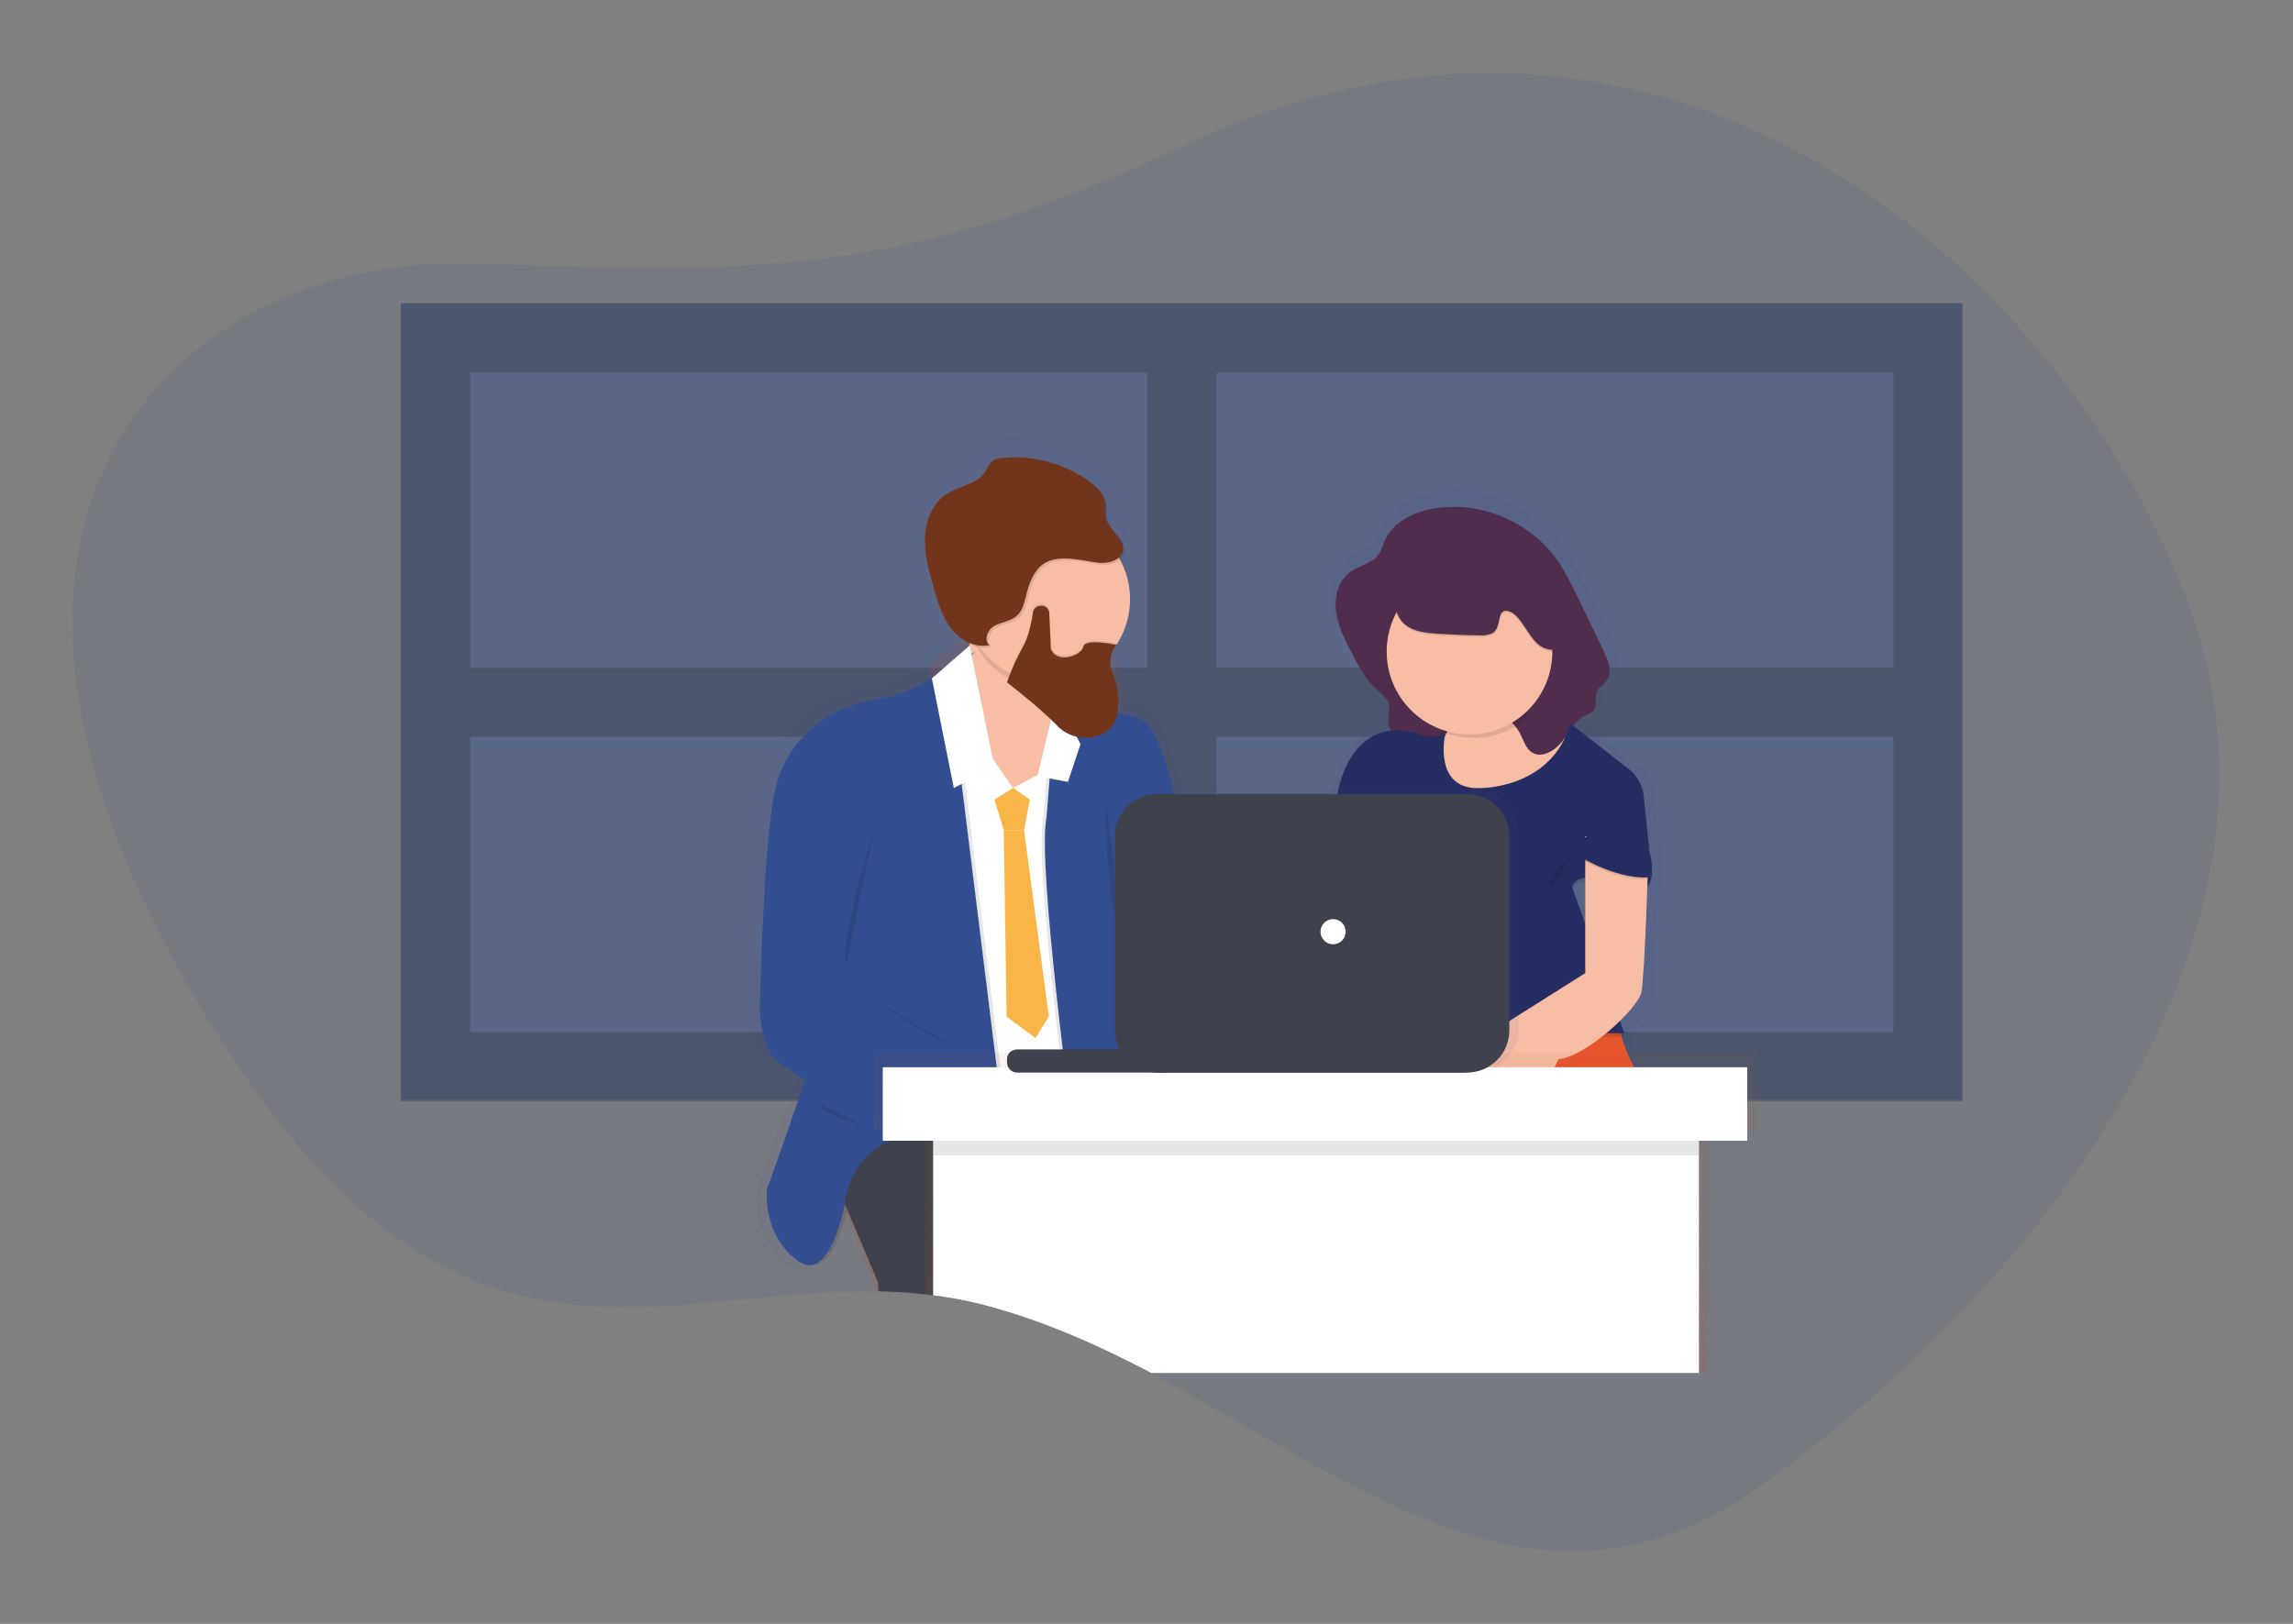 <?xml version="1.0" encoding="utf-8"?>
<!-- Generator: Adobe Illustrator 24.1.1, SVG Export Plug-In . SVG Version: 6.00 Build 0)  -->
<svg version="1.1" xmlns="http://www.w3.org/2000/svg" xmlns:xlink="http://www.w3.org/1999/xlink" x="0px" y="0px"
	 viewBox="0 0 564.7 400" style="enable-background:new 0 0 564.7 400;" xml:space="preserve">
<rect x="0" y="0" width="564.7" height="400" fill="#808080" stroke="none"/>
<style type="text/css">
	.st0{clip-path:url(#SVGID_2_);}
	.st1{clip-path:url(#SVGID_6_);}
	.st2{clip-path:url(#SVGID_10_);}
	.st3{fill:#EBEBF3;}
	.st4{clip-path:url(#SVGID_14_);}
	.st5{fill:#DBDCE9;}
	.st6{clip-path:url(#SVGID_18_);}
	.st7{clip-path:url(#SVGID_22_);}
	.st8{clip-path:url(#SVGID_26_);}
	.st9{clip-path:url(#SVGID_30_);}
	.st10{clip-path:url(#SVGID_34_);}
	.st11{clip-path:url(#SVGID_38_);}
	.st12{clip-path:url(#SVGID_42_);}
	.st13{clip-path:url(#SVGID_46_);}
	.st14{clip-path:url(#SVGID_50_);}
	.st15{clip-path:url(#SVGID_54_);}
	.st16{clip-path:url(#SVGID_58_);}
	.st17{clip-path:url(#SVGID_62_);}
	.st18{clip-path:url(#SVGID_66_);}
	.st19{clip-path:url(#SVGID_70_);}
	.st20{clip-path:url(#SVGID_74_);}
	.st21{clip-path:url(#SVGID_78_);}
	.st22{clip-path:url(#SVGID_82_);}
	.st23{fill:#FFFFFF;}
	.st24{fill:#F9B79D;}
	.st25{fill:#E3E4F0;}
	.st26{clip-path:url(#SVGID_86_);}
	.st27{clip-path:url(#SVGID_90_);}
	.st28{clip-path:url(#SVGID_94_);}
	.st29{clip-path:url(#SVGID_98_);}
	.st30{fill:#D3D6E6;}
	.st31{clip-path:url(#SVGID_102_);}
	.st32{clip-path:url(#SVGID_106_);}
	.st33{clip-path:url(#SVGID_110_);}
	.st34{clip-path:url(#SVGID_114_);}
	.st35{clip-path:url(#SVGID_118_);}
	.st36{clip-path:url(#SVGID_122_);}
	.st37{clip-path:url(#SVGID_126_);}
	.st38{fill:#325797;}
	.st39{fill:#CFCED1;}
	.st40{fill:#CE9888;}
	.st41{fill:#2C4F86;}
	.st42{clip-path:url(#SVGID_130_);}
	.st43{clip-path:url(#SVGID_134_);}
	.st44{fill:#C1C1CA;}
	.st45{clip-path:url(#SVGID_138_);}
	.st46{clip-path:url(#SVGID_142_);}
	.st47{clip-path:url(#SVGID_146_);}
	.st48{clip-path:url(#SVGID_150_);}
	.st49{clip-path:url(#SVGID_154_);}
	.st50{clip-path:url(#SVGID_158_);}
	.st51{clip-path:url(#SVGID_162_);}
	.st52{clip-path:url(#SVGID_166_);}
	.st53{fill:#AE827A;}
	.st54{fill:#6B341F;}
	.st55{clip-path:url(#SVGID_170_);}
	.st56{clip-path:url(#SVGID_174_);}
	.st57{clip-path:url(#SVGID_178_);}
	.st58{clip-path:url(#SVGID_182_);}
	.st59{clip-path:url(#SVGID_186_);}
	.st60{clip-path:url(#SVGID_190_);}
	.st61{clip-path:url(#SVGID_194_);}
	.st62{clip-path:url(#SVGID_198_);}
	.st63{clip-path:url(#SVGID_202_);}
	.st64{clip-path:url(#SVGID_206_);}
	.st65{clip-path:url(#SVGID_210_);}
	.st66{fill:#EB5E37;}
	.st67{fill:#4B2D4F;}
	.st68{fill:#BDBCC7;}
	.st69{fill:#C65437;}
	.st70{fill:#243068;}
	.st71{fill:#202D5E;}
	.st72{fill:#422948;}
	.st73{clip-path:url(#SVGID_214_);}
	.st74{clip-path:url(#SVGID_218_);}
	.st75{clip-path:url(#SVGID_222_);}
	.st76{fill:#C3C2CB;}
	.st77{fill:#B8B8C7;}
	.st78{clip-path:url(#SVGID_226_);}
	.st79{fill:#2E5695;}
	.st80{fill:#2C4F87;}
	.st81{clip-path:url(#SVGID_230_);}
	.st82{fill:#C7CADF;}
	.st83{clip-path:url(#SVGID_234_);}
	.st84{fill:#E7AC9C;}
	.st85{fill:#E05F41;}
	.st86{fill:#B2B3C3;}
	.st87{fill:#C4938A;}
	.st88{fill:#C05641;}
	.st89{fill:#22336B;}
	.st90{fill:#1F3162;}
	.st91{fill:#393F4B;}
	.st92{fill:#F6F4F4;}
	.st93{fill:#CAC9CB;}
	.st94{fill:#FAB150;}
	.st95{opacity:0.1;fill:#F6D2D1;}
	.st96{opacity:0.1;enable-background:new    ;}
	.st97{fill:url(#SVGID_237_);}
	.st98{fill:#324E90;}
	.st99{fill:#BCD1E6;}
	.st100{fill:#B9616E;}
	.st101{fill:#F6D2D1;}
	.st102{fill:#3F424D;}
	.st103{fill:#F7BEA5;}
	.st104{fill:#72351C;}
	.st105{fill:#E7552C;}
	.st106{fill:#512D4D;}
	.st107{fill:#FFD762;}
	.st108{opacity:0.1;}
	.st109{fill:#61C2EF;}
	.st110{opacity:0.3;clip-path:url(#SVGID_239_);fill:#324E91;enable-background:new    ;}
	.st111{opacity:0.1;fill:#324E91;enable-background:new    ;}
	.st112{opacity:0.3;fill:#324E91;enable-background:new    ;}
	.st113{fill:#5B539E;}
	.st114{fill:url(#SVGID_240_);}
	.st115{fill:#324E91;}
	.st116{fill:#5781C1;}
	.st117{fill:#F9B547;}
	.st118{opacity:0.1;fill:#FFFFFF;enable-background:new    ;}
	.st119{opacity:0.1;fill:#324E90;}
	.st120{opacity:0.2;fill:#324E90;enable-background:new    ;}
	.st121{opacity:0.7;}
	.st122{opacity:0.6;fill:#324E90;enable-background:new    ;}
	.st123{opacity:0.25;enable-background:new    ;}
	.st124{fill:url(#SVGID_241_);}
	.st125{fill:url(#SVGID_242_);}
	.st126{fill:url(#SVGID_243_);}
	.st127{fill:url(#SVGID_244_);}
	.st128{fill:url(#SVGID_245_);}
	.st129{fill:url(#SVGID_246_);}
	.st130{fill:url(#SVGID_247_);}
	.st131{opacity:0.1;fill:url(#SVGID_248_);enable-background:new    ;}
	.st132{opacity:0.1;fill:url(#SVGID_249_);enable-background:new    ;}
	.st133{opacity:0.1;fill:url(#SVGID_250_);enable-background:new    ;}
	.st134{fill:url(#SVGID_251_);}
	.st135{fill:url(#SVGID_252_);}
	.st136{fill:url(#SVGID_253_);}
	.st137{fill:url(#SVGID_254_);}
	.st138{fill:#262D62;}
	.st139{clip-path:url(#SVGID_256_);fill:url(#SVGID_257_);}
	.st140{clip-path:url(#SVGID_256_);fill:#3F424D;}
	.st141{clip-path:url(#SVGID_256_);}
	.st142{fill:url(#SVGID_258_);}
	.st143{opacity:5.000000e-02;enable-background:new    ;}
	.st144{opacity:0.1;fill:#E7552C;}
	.st145{opacity:0.13;clip-path:url(#SVGID_260_);fill:#FFFFFF;}
	.st146{opacity:0.13;fill:#FFFFFF;}
	.st147{opacity:0.98;fill:#FFFFFF;}
	.st148{clip-path:url(#SVGID_262_);}
	.st149{fill:#315798;}
	.st150{fill:#5381C1;}
	.st151{fill:#AFCAE0;}
	.st152{clip-path:url(#SVGID_266_);}
	.st153{fill:#2A4778;}
	.st154{fill:#B2626E;}
	.st155{fill:#95726B;}
	.st156{fill:#9B5864;}
	.st157{fill:#595BA7;}
	.st158{fill:#FABFA6;}
	.st159{fill:#6867AE;}
	.st160{fill:#F3C8C7;}
</style>
<g id="Layer_1">
</g>
<g id="Layer_2">
</g>
<g id="Layer_3">
</g>
<g id="Layer_4">
	<g>
		<path class="st119" d="M291.1,36.1C215.8,71.7,177.1,66,112.8,65s-136.6,57-65.7,179.2s128,58.7,197.1,77.9
			c69.1,19.2,122.3,91.8,189.3,44s135.7-134.4,105.9-216C509.6,68.4,411.7-21.1,291.1,36.1z"/>
		<path class="st120" d="M416.5,303.1h-27.6v-15.5h27.6V303.1z M390.1,302h25.3v-13.2h-25.3V302z"/>
		<g>
			<g>
				<g class="st121">
					<rect x="98.7" y="74.7" class="st122" width="384.6" height="196.2"/>
					<path class="st123" d="M98.7,74.7v196.6h384.6V74.7H98.7z M115.8,91.8h166.7v72.7H115.8V91.8z M115.8,181.5h166.7v72.7H115.8
						V181.5z M466.2,254.2H299.6v-72.7h166.7V254.2z M466.2,164.4H299.6V91.8h166.7V164.4z"/>
				</g>
			</g>
		</g>
		<g class="st121">
			<g class="st108">
				
					<linearGradient id="SVGID_2_" gradientUnits="userSpaceOnUse" x1="320.89" y1="93.342" x2="388.532" y2="93.342" gradientTransform="matrix(1 0 0 -1 -105 330.543)">
					<stop  offset="0" style="stop-color:#BC4C31;stop-opacity:0.25"/>
					<stop  offset="0.54" style="stop-color:#BC4C31;stop-opacity:0.12"/>
					<stop  offset="1" style="stop-color:#BC4C31;stop-opacity:0.1"/>
				</linearGradient>
				<path style="fill:url(#SVGID_2_);" d="M245.4,181.7c-1.4-0.5-3.2-0.9-4.3,0c-0.7,0.5-1,1.4-1.5,2.1c-1.7,2.3-5.3,1.9-8,2.7
					c-4.1,1.2-6.6,5.2-8,9.2c-6.4,17.5,0.7,37.5-4.8,55.2c-1.6,5.2-4.3,11-1.7,15.8c0.9,1.6,2.3,2.9,2.8,4.7c0.6,2.4-0.6,5.6,1.5,7
					c0.6,0.5,1.4,0.6,2.2,0.8c4.5,1.2,8,4.7,11.4,7.9c3.5,3.1,7.6,6.2,12.3,6c1.5-0.1,3-0.4,4.5-0.9l23.3-6.5
					c2.3-0.6,4.9-1.4,6.2-3.4c0.8-1.2,1.1-2.7,1.3-4.2c0.8-5.5,1.2-11.1,1.1-16.7c0-1.8-0.1-3.7-0.8-5.4c-0.8-2-2.3-3.6-3.5-5.4
					c-2.2-3.5-2.8-7.7-3.3-11.8c-0.9-6.5-1.7-13.1-0.5-19.5c0.5-2.8,1.4-5.4,2-8.2c0.9-4.5,1.1-9.1,0.4-13.6
					c-0.5-3.7-1.7-7.6-4.3-10.4c-1.7-1.9-4-3.1-6.4-3.5c-3.1-0.4-4.7,1.4-7.5,2.1C255.5,187,249.4,183,245.4,181.7z"/>
			</g>
			
				<linearGradient id="SVGID_4_" gradientUnits="userSpaceOnUse" x1="320.89" y1="94.258" x2="388.532" y2="94.258" gradientTransform="matrix(1 0 0 -1 -105 330.543)">
				<stop  offset="0" style="stop-color:#BC4C31;stop-opacity:0.25"/>
				<stop  offset="0.54" style="stop-color:#BC4C31;stop-opacity:0.12"/>
				<stop  offset="1" style="stop-color:#BC4C31;stop-opacity:0.1"/>
			</linearGradient>
			<path style="fill:url(#SVGID_4_);" d="M245.4,180.8c-1.4-0.5-3.2-0.9-4.3,0c-0.7,0.5-1,1.4-1.5,2.1c-1.7,2.3-5.3,1.9-8,2.7
				c-4.1,1.2-6.6,5.2-8,9.2c-6.4,17.5,0.7,37.5-4.8,55.2c-1.6,5.2-4.3,11-1.7,15.8c0.9,1.6,2.3,2.9,2.8,4.7c0.6,2.4-0.6,5.6,1.5,7
				c0.6,0.5,1.4,0.6,2.2,0.8c4.5,1.2,8,4.7,11.4,7.9c3.5,3.1,7.6,6.2,12.3,6c1.5-0.1,3-0.4,4.5-0.9l23.3-6.5
				c2.3-0.6,4.9-1.4,6.2-3.4c0.8-1.2,1.1-2.7,1.3-4.2c0.8-5.5,1.2-11.1,1.1-16.7c0-1.8-0.1-3.7-0.8-5.4c-0.8-2-2.3-3.6-3.5-5.4
				c-2.2-3.5-2.8-7.7-3.3-11.8c-0.9-6.5-1.7-13.1-0.5-19.5c0.5-2.8,1.4-5.4,2-8.2c0.9-4.5,1.1-9.1,0.4-13.6
				c-0.5-3.7-1.7-7.6-4.3-10.4c-1.7-1.9-4-3.1-6.4-3.5c-3.1-0.4-4.7,1.4-7.5,2.1C255.5,186.1,249.4,182.1,245.4,180.8z"/>
			
				<linearGradient id="SVGID_6_" gradientUnits="userSpaceOnUse" x1="337.858" y1="161.531" x2="372.421" y2="161.531" gradientTransform="matrix(1 0 0 -1 -105 330.543)">
				<stop  offset="0" style="stop-color:#BC4C31;stop-opacity:0.25"/>
				<stop  offset="0.54" style="stop-color:#BC4C31;stop-opacity:0.12"/>
				<stop  offset="1" style="stop-color:#BC4C31;stop-opacity:0.1"/>
			</linearGradient>
			<path style="fill:url(#SVGID_6_);" d="M238.8,146.3c0,0,0.5,17.3-5.1,16.9c-5.5-0.5,15.7,28.7,15.7,28.7l18-9.6
				c0,0-10.6-16.9-3.2-27.3C271.6,144.5,238.8,146.3,238.8,146.3z"/>
			<g class="st108">
				
					<linearGradient id="SVGID_8_" gradientUnits="userSpaceOnUse" x1="292.132" y1="87.126" x2="351.671" y2="87.126" gradientTransform="matrix(1 0 0 -1 -105 330.543)">
					<stop  offset="0" style="stop-color:#BC4C31;stop-opacity:0.25"/>
					<stop  offset="0.54" style="stop-color:#BC4C31;stop-opacity:0.12"/>
					<stop  offset="1" style="stop-color:#BC4C31;stop-opacity:0.1"/>
				</linearGradient>
				<path style="fill:url(#SVGID_8_);" d="M208,293.5c0,0-3.7,25.1-12.9,18.2s-7.8-18.2-7.8-18.2s18-48.3,17.1-55.6
					c-0.9-7.3,30.7-64,30.7-64l11.7,93.2C246.7,267.1,211.6,279.8,208,293.5z"/>
			</g>
			<path class="st119" d="M207,293.5c0,0-3.7,25.1-12.9,18.2s-7.8-18.2-7.8-18.2s18-48.3,17.1-55.6c-0.9-7.3,30.7-64,30.7-64
				l11.7,93.2C245.7,267.1,210.7,279.8,207,293.5z"/>
			<path class="st119" d="M239.8,157.2c0,0-18,12.3-24.9,11.8l-5.4,1.5c-10.8,2.9-19.1,11.7-21.3,22.7l-0.1,0.4
				c-2.8,14.6-3.7,54.7-3.7,54.7s0.5,10.5,5.1,13.2l29.5,20.1c0,0-0.9-21.9,10.1-24.2s-2.8-0.9-2.8-0.9l-20.3-11.8
				c0,0,0.5-17.8,6-23.7c5.5-5.9,24.9-36.9,24.9-36.9l-5.5-19.1L239.8,157.2z"/>
			<g class="st108">
				
					<linearGradient id="SVGID_10_" gradientUnits="userSpaceOnUse" x1="361.918" y1="106.317" x2="421.758" y2="106.317" gradientTransform="matrix(1 0 0 -1 -105 330.543)">
					<stop  offset="0" style="stop-color:#BC4C31;stop-opacity:0.25"/>
					<stop  offset="0.54" style="stop-color:#BC4C31;stop-opacity:0.12"/>
					<stop  offset="1" style="stop-color:#BC4C31;stop-opacity:0.1"/>
				</linearGradient>
				<path style="fill:url(#SVGID_10_);" d="M259.6,169.1c0,0,11.3,3,19.3,4.4c2.5,0.4,4.6,2.1,5.8,4.4c2.4,4.9,6,13.9,5.4,21.3
					l6.9,26.9l19.8,23.7l-18,8.2l-20.3-22.3l16.6,42.4l-30.9,1.4c0,0-9.2-68.4-6.9-79.8L259.6,169.1z"/>
			</g>
			<path class="st119" d="M260.5,169.1c0,0,11.3,3,19.3,4.4c2.5,0.4,4.6,2.1,5.8,4.4c2.4,4.9,6,13.9,5.4,21.3l6.9,26.9l19.8,23.7
				l-18,8.2l-20.3-22.3L296,278l-30.9,1.4c0,0-9.2-68.4-6.9-79.8L260.5,169.1z"/>
			
				<linearGradient id="SVGID_12_" gradientUnits="userSpaceOnUse" x1="228.554" y1="227.616" x2="244.611" y2="227.616" gradientTransform="matrix(1 0 0 -1 0 401.433)">
				<stop  offset="0" style="stop-color:#BC4C31;stop-opacity:0.25"/>
				<stop  offset="0.54" style="stop-color:#BC4C31;stop-opacity:0.12"/>
				<stop  offset="1" style="stop-color:#BC4C31;stop-opacity:0.1"/>
			</linearGradient>
			<polygon style="fill:url(#SVGID_12_);" points="238.3,155.8 244.6,186.6 234.2,191.9 228.6,164.1 			"/>
			
				<linearGradient id="SVGID_14_" gradientUnits="userSpaceOnUse" x1="255.676" y1="221.761" x2="266.745" y2="221.761" gradientTransform="matrix(1 0 0 -1 0 401.433)">
				<stop  offset="0" style="stop-color:#BC4C31;stop-opacity:0.25"/>
				<stop  offset="0.54" style="stop-color:#BC4C31;stop-opacity:0.12"/>
				<stop  offset="1" style="stop-color:#BC4C31;stop-opacity:0.1"/>
			</linearGradient>
			<polygon style="fill:url(#SVGID_14_);" points="255.7,188.9 260.5,169.1 266.7,180.7 263.5,190.3 			"/>
			
				<linearGradient id="SVGID_16_" gradientUnits="userSpaceOnUse" x1="378.198" y1="119.079" x2="382.347" y2="119.079" gradientTransform="matrix(1 0 0 -1 -105 330.543)">
				<stop  offset="0" style="stop-color:#BC4C31;stop-opacity:0.25"/>
				<stop  offset="0.54" style="stop-color:#BC4C31;stop-opacity:0.12"/>
				<stop  offset="1" style="stop-color:#BC4C31;stop-opacity:0.1"/>
			</linearGradient>
			<path style="opacity:0.1;fill:url(#SVGID_16_);enable-background:new    ;" d="M273.2,194.8c0,0,0,31,4.1,33.3"/>
			
				<linearGradient id="SVGID_18_" gradientUnits="userSpaceOnUse" x1="311.373" y1="111.107" x2="318.717" y2="111.107" gradientTransform="matrix(1 0 0 -1 -105 330.543)">
				<stop  offset="0" style="stop-color:#BC4C31;stop-opacity:0.25"/>
				<stop  offset="0.54" style="stop-color:#BC4C31;stop-opacity:0.12"/>
				<stop  offset="1" style="stop-color:#BC4C31;stop-opacity:0.1"/>
			</linearGradient>
			<path style="opacity:0.1;fill:url(#SVGID_18_);enable-background:new    ;" d="M213.7,202.6c0,0-9.6,30.5-6.9,33.7"/>
			
				<linearGradient id="SVGID_20_" gradientUnits="userSpaceOnUse" x1="316.875" y1="79.984" x2="337.855" y2="79.984" gradientTransform="matrix(1 0 0 -1 -105 330.543)">
				<stop  offset="0" style="stop-color:#BC4C31;stop-opacity:0.25"/>
				<stop  offset="0.54" style="stop-color:#BC4C31;stop-opacity:0.12"/>
				<stop  offset="1" style="stop-color:#BC4C31;stop-opacity:0.1"/>
			</linearGradient>
			<path style="opacity:0.1;fill:url(#SVGID_20_);enable-background:new    ;" d="M211.9,244.5c0,0,18.4,11.9,21,12.1"/>
			<g class="st108">
				
					<linearGradient id="SVGID_22_" gradientUnits="userSpaceOnUse" x1="344.13" y1="173.147" x2="370.749" y2="173.147" gradientTransform="matrix(1 0 0 -1 -105 330.543)">
					<stop  offset="0" style="stop-color:#BC4C31;stop-opacity:0.25"/>
					<stop  offset="0.54" style="stop-color:#BC4C31;stop-opacity:0.12"/>
					<stop  offset="1" style="stop-color:#BC4C31;stop-opacity:0.1"/>
				</linearGradient>
				<path style="fill:url(#SVGID_22_);" d="M239.3,148.1c0,0,0.1,2.7-0.2,5.9c3.4,7.8,11,12.8,19.5,12.8c1.1,0,2.3-0.1,3.4-0.3
					c-0.1-3.4,0.5-6.8,2.6-9.8C272,146.3,239.3,148.1,239.3,148.1z"/>
			</g>
			<ellipse class="st119" cx="258.2" cy="144" rx="21.2" ry="21"/>
			<g class="st108">
				
					<linearGradient id="SVGID_24_" gradientUnits="userSpaceOnUse" x1="332.35" y1="198.203" x2="383.07" y2="198.203" gradientTransform="matrix(1 0 0 -1 -105 330.543)">
					<stop  offset="0" style="stop-color:#BC4C31;stop-opacity:0.25"/>
					<stop  offset="0.54" style="stop-color:#BC4C31;stop-opacity:0.12"/>
					<stop  offset="1" style="stop-color:#BC4C31;stop-opacity:0.1"/>
				</linearGradient>
				<path style="fill:url(#SVGID_24_);" d="M271.7,135.2c2.6,0.3,5.8-0.5,6.3-3c0.6-3.2-3.7-5.2-4.3-8.4c-0.2-1.2,0-2.4-0.1-3.6
					c-0.3-2.4-2.3-4.3-4.3-5.7c-6.4-4.4-14.2-6.5-22-5.8c-1,0.1-2,0.2-2.7,0.9c-0.8,0.7-1.2,1.8-1.8,2.7c-2,3.2-6.5,3.6-9.7,5.5
					c-3.7,2.3-5.6,6.9-5.8,11.2s1.1,8.7,2.3,12.8c1.1,3.6,2.2,7.2,4.5,10.2c2.3,2.9,6.2,5,9.8,4.1c-1.7-1.2-0.5-4,1.4-4.9
					c1.8-1,4.1-1.1,5.6-2.5c1.6-1.3,2-3.5,2.5-5.5c0.6-2.5,1.6-5.1,3.4-6.9C260.6,132.6,267.2,134.6,271.7,135.2z"/>
			</g>
			<path class="st119" d="M271.2,134.7c2.6,0.3,5.8-0.5,6.3-3c0.6-3.2-3.7-5.2-4.3-8.4c-0.2-1.2,0-2.4-0.1-3.6
				c-0.3-2.4-2.3-4.3-4.3-5.7c-6.4-4.4-14.2-6.5-22-5.8c-1,0.1-2,0.2-2.7,0.9c-0.8,0.7-1.2,1.8-1.8,2.7c-2,3.2-6.5,3.6-9.7,5.5
				c-3.7,2.3-5.6,6.9-5.8,11.2c-0.2,4.4,1.1,8.7,2.3,12.8c1.1,3.6,2.2,7.2,4.5,10.2c2.3,2.9,6.2,5,9.8,4.1c-1.7-1.2-0.5-4,1.4-4.9
				c1.8-1,4.1-1.1,5.6-2.5c1.6-1.3,2-3.5,2.5-5.5c0.6-2.5,1.6-5.1,3.4-6.9C260.1,132.1,266.7,134.1,271.2,134.7z"/>
			<g class="st108">
				
					<linearGradient id="SVGID_26_" gradientUnits="userSpaceOnUse" x1="352.84" y1="168.569" x2="381.289" y2="168.569" gradientTransform="matrix(1 0 0 -1 -105 330.543)">
					<stop  offset="0" style="stop-color:#BC4C31;stop-opacity:0.25"/>
					<stop  offset="0.54" style="stop-color:#BC4C31;stop-opacity:0.12"/>
					<stop  offset="1" style="stop-color:#BC4C31;stop-opacity:0.1"/>
				</linearGradient>
				<path style="fill:url(#SVGID_26_);" d="M254.5,146.8c-0.3,2.2-1,5.9-2.3,8.3c-1.7,3.1-3.2,6.3-4.4,9.6l0,0
					c0,0,8.5,6.5,12.8,10.9c2.7,2.8,6.9,3.8,10.6,2.6c2.2-0.8,4.2-2.4,4.7-5.3c0.8-4.6-0.2-8.1-1.1-10.2c-0.9-2-0.9-4.2,0-6.2
					c0.3-0.7,0.7-1.2,1.1-1.4c0,0-8.3-1.8-8.8,0.5c-0.5,2.3-6.9,4.6-8.3,0.5l-0.4-9c0-1.1-0.9-1.9-2-1.9l0,0
					C255.5,145.1,254.7,145.9,254.5,146.8z"/>
			</g>
			
				<linearGradient id="SVGID_28_" gradientUnits="userSpaceOnUse" x1="352.84" y1="168.11" x2="381.289" y2="168.11" gradientTransform="matrix(1 0 0 -1 -105 330.543)">
				<stop  offset="0" style="stop-color:#BC4C31;stop-opacity:0.25"/>
				<stop  offset="0.54" style="stop-color:#BC4C31;stop-opacity:0.12"/>
				<stop  offset="1" style="stop-color:#BC4C31;stop-opacity:0.1"/>
			</linearGradient>
			<path style="fill:url(#SVGID_28_);" d="M254.5,147.3c-0.3,2.2-1,5.9-2.3,8.3c-1.7,3.1-3.2,6.3-4.4,9.6l0,0c0,0,8.5,6.5,12.8,10.9
				c2.7,2.8,6.9,3.8,10.6,2.6c2.2-0.8,4.2-2.4,4.7-5.3c0.8-4.6-0.2-8.1-1.1-10.2c-0.9-2-0.9-4.2,0-6.2c0.3-0.7,0.7-1.2,1.1-1.4
				c0,0-8.3-1.8-8.8,0.5c-0.5,2.3-6.9,4.6-8.3,0.5l-0.4-9c0-1.1-0.9-1.9-2-1.9l0,0C255.5,145.6,254.7,146.3,254.5,147.3z"/>
		</g>
		<path class="st96" d="M245.6,184.2c-1.4-0.5-3-0.9-4.1,0c-0.6,0.5-0.9,1.4-1.4,2.1c-1.7,2.2-5.1,1.8-7.7,2.6
			c-3.9,1.2-6.3,5.1-7.7,8.9c-6.1,17,0.7,36.4-4.6,53.6c-1.6,5.1-4.1,10.7-1.6,15.4c0.8,1.6,2.2,2.9,2.6,4.6
			c0.6,2.3-0.5,5.4,1.4,6.8c0.6,0.4,1.4,0.6,2.1,0.8c4.4,1.2,7.7,4.6,11,7.6c3.3,3,7.3,6,11.8,5.8c1.5-0.1,2.9-0.4,4.3-0.9l22.3-6.3
			c2.2-0.6,4.7-1.4,6-3.3c0.8-1.2,1-2.6,1.2-4c0.8-5.4,1.1-10.8,1.1-16.2c0-1.8-0.1-3.6-0.7-5.3c-0.8-1.9-2.2-3.5-3.3-5.2
			c-2.1-3.4-2.7-7.5-3.2-11.4c-0.8-6.3-1.6-12.7-0.5-18.9c0.5-2.7,1.3-5.3,1.9-7.9c0.9-4.3,1.1-8.8,0.4-13.2
			c-0.5-3.6-1.6-7.3-4.1-10.1c-1.6-1.8-3.8-3-6.2-3.4c-3-0.4-4.5,1.4-7.2,2C255.3,189.4,249.5,185.5,245.6,184.2z"/>
		<path class="st23" d="M245.6,183.4c-1.4-0.5-3-0.9-4.1,0c-0.6,0.5-0.9,1.4-1.4,2.1c-1.7,2.2-5.1,1.8-7.7,2.6
			c-3.9,1.2-6.3,5.1-7.7,8.9c-6.1,17,0.7,36.4-4.6,53.6c-1.6,5.1-4.1,10.7-1.6,15.4c0.8,1.6,2.2,2.9,2.6,4.6
			c0.6,2.3-0.5,5.4,1.4,6.8c0.6,0.4,1.4,0.6,2.1,0.8c4.4,1.2,7.7,4.6,11,7.6c3.3,3,7.3,6,11.8,5.8c1.5-0.1,2.9-0.4,4.3-0.9l22.3-6.3
			c2.2-0.6,4.7-1.4,6-3.3c0.8-1.2,1-2.6,1.2-4c0.8-5.4,1.1-10.8,1.1-16.2c0-1.8-0.1-3.6-0.7-5.3c-0.8-1.9-2.2-3.5-3.3-5.2
			c-2.1-3.4-2.7-7.5-3.2-11.4c-0.8-6.3-1.6-12.7-0.5-18.9c0.5-2.7,1.3-5.3,1.9-7.9c0.9-4.3,1.1-8.8,0.4-13.2
			c-0.5-3.6-1.6-7.3-4.1-10.1c-1.6-1.8-3.8-3-6.2-3.4c-3-0.4-4.5,1.4-7.2,2C255.3,188.5,249.5,184.6,245.6,183.4z"/>
		<path class="st103" d="M239.3,149.8c0,0,0.4,16.8-4.9,16.4c-5.3-0.4,15.1,27.9,15.1,27.9l17.3-9.3c0,0-10.2-16.4-3.1-26.6
			C270.7,148.1,239.3,149.8,239.3,149.8z"/>
		<path class="st96" d="M209.7,292.8c0,0-3.5,24.3-12.4,17.7c-8.9-6.6-7.5-17.7-7.5-17.7s17.3-46.9,16.4-54
			c-0.9-7.1,29.5-62.1,29.5-62.1l11.2,90.5C246.9,267.1,213.2,279.5,209.7,292.8z"/>
		<path class="st98" d="M208.8,292.8c0,0-3.5,24.3-12.4,17.7c-8.9-6.6-7.5-17.7-7.5-17.7s17.3-46.9,16.4-54
			c-0.9-7.1,29.5-62.1,29.5-62.1l11.2,90.5C246,267.1,212.3,279.5,208.8,292.8z"/>
		<path class="st98" d="M240.2,160.5c0,0-17.3,12-23.9,11.5l-5.2,1.4c-10.4,2.9-18.4,11.4-20.4,22.1l-0.1,0.4
			c-2.7,14.2-3.5,53.1-3.5,53.1s0.4,10.2,4.9,12.8l28.3,19.5c0,0-0.9-21.2,9.7-23.5c10.6-2.2-2.7-0.9-2.7-0.9l-19.5-11.5
			c0,0,0.4-17.3,5.8-23s23.9-35.9,23.9-35.9l-5.3-18.6L240.2,160.5z"/>
		<path class="st96" d="M259.3,172c0,0,10.9,2.9,18.5,4.3c2.4,0.4,4.5,2,5.5,4.2c2.3,4.8,5.8,13.5,5.2,20.7l6.6,26.1l19,23l-17.3,8
			l-19.5-21.7l15.9,41.2l-29.7,1.3c0,0-8.9-66.4-6.6-77.5L259.3,172z"/>
		<path class="st98" d="M260.1,172c0,0,10.9,2.9,18.5,4.3c2.4,0.4,4.5,2,5.5,4.2c2.3,4.8,5.8,13.5,5.2,20.7l6.6,26.1l19,23l-17.3,8
			l-19.5-21.7l15.9,41.2l-29.7,1.3c0,0-8.9-66.4-6.6-77.5L260.1,172z"/>
		<polygon class="st23" points="238.8,159 244.9,189 234.9,194.1 229.5,167.1 		"/>
		<polygon class="st23" points="255.5,191.2 260.1,172 266.1,183.3 263,192.6 		"/>
		<path class="st96" d="M272.3,197c0,0,0,30.1,4,32.3"/>
		<path class="st96" d="M215.2,204.5c0,0-9.2,29.6-6.6,32.7"/>
		<path class="st96" d="M213.4,245.2c0,0,17.7,11.6,20.1,11.8"/>
		<path class="st96" d="M239.8,151.6c0,0,0.1,2.6-0.2,5.7c3.7,8.7,12.8,13.7,22,12.2c-0.1-3.3,0.5-6.6,2.5-9.5
			C271.2,149.8,239.8,151.6,239.8,151.6z"/>
		<circle class="st103" cx="257.9" cy="147.6" r="20.4"/>
		<path class="st96" d="M270.8,139.1c2.5,0.3,5.6-0.5,6.1-2.9c0.6-3.1-3.5-5.1-4.2-8.2c-0.2-1.2,0-2.4-0.1-3.5
			c-0.3-2.4-2.2-4.2-4.1-5.6c-6.2-4.3-13.6-6.3-21.1-5.6c-0.9,0.1-1.9,0.2-2.6,0.8c-0.8,0.7-1.1,1.8-1.7,2.6
			c-1.9,3.1-6.2,3.4-9.3,5.4c-3.6,2.2-5.4,6.7-5.5,10.9c-0.2,4.2,1,8.4,2.2,12.5c1,3.5,2.1,7,4.3,9.9c2.2,2.8,5.9,4.8,9.4,4
			c-1.6-1.2-0.4-3.9,1.3-4.8c1.7-0.9,3.9-1.1,5.4-2.4c1.5-1.3,1.9-3.4,2.4-5.4c0.6-2.4,1.5-4.9,3.3-6.7
			C260.2,136.5,266.5,138.5,270.8,139.1z"/>
		<path class="st104" d="M270.4,138.6c2.5,0.3,5.6-0.5,6.1-2.9c0.6-3.1-3.5-5.1-4.2-8.2c-0.2-1.2,0-2.4-0.1-3.5
			c-0.3-2.4-2.2-4.2-4.2-5.6c-6.1-4.3-13.6-6.3-21.1-5.6c-0.9,0.1-1.9,0.2-2.6,0.8c-0.8,0.7-1.1,1.8-1.7,2.6
			c-1.9,3.1-6.2,3.4-9.3,5.4c-3.6,2.2-5.4,6.7-5.5,10.9s1,8.4,2.2,12.5c1,3.5,2.1,7,4.3,9.9c2.2,2.8,5.9,4.8,9.4,4
			c-1.6-1.2-0.4-3.9,1.3-4.8c1.7-0.9,3.9-1.1,5.4-2.4c1.5-1.3,1.9-3.4,2.4-5.4c0.6-2.4,1.5-4.9,3.3-6.7
			C259.8,136.1,266.1,138.1,270.4,138.6z"/>
		<path class="st96" d="M254.4,150.4c-0.3,2.1-1,5.7-2.2,8c-1.7,3-3.1,6.1-4.2,9.3l0,0c0,0,8.2,6.3,12.3,10.6
			c2.6,2.8,6.6,3.7,10.2,2.5c2.2-0.8,4.1-2.3,4.6-5.1c0.8-4.5-0.1-7.9-1-9.9c-0.9-1.9-0.9-4.1,0-6c0.3-0.7,0.7-1.2,1.1-1.3
			c0,0-8-1.8-8.4,0.4c-0.4,2.2-6.6,4.4-8,0.4l-0.4-8.8c0-1-0.9-1.8-1.9-1.8l0,0C255.4,148.7,254.5,149.4,254.4,150.4z"/>
		<path class="st104" d="M254.4,150.8c-0.3,2.1-1,5.7-2.2,8c-1.7,3-3.1,6.1-4.2,9.3l0,0c0,0,8.2,6.3,12.3,10.6
			c2.6,2.8,6.6,3.7,10.2,2.5c2.2-0.8,4.1-2.3,4.6-5.1c0.8-4.5-0.1-7.9-1-9.9c-0.9-1.9-0.9-4.1,0-6c0.3-0.7,0.7-1.2,1.1-1.3
			c0,0-8-1.8-8.4,0.4c-0.4,2.2-6.6,4.4-8,0.5l-0.4-8.8c0-1-0.9-1.8-1.9-1.8l0,0C255.4,149.2,254.5,149.9,254.4,150.8z"/>
		<path class="st119" d="M412.6,276.7c0,0-8-8-10.9-18.6h0.7l-0.3-0.9h0.3l-1-3c2.9-2.9,5.1-5.7,5.5-7.3c0.6-2.7,1.2-17.2,1.6-27.3
			l0.3,0.1c0.8-1.3,0.9-3,0.9-4.5c0-1.7-0.2-3.4-0.7-5.1l-1.4-14.4c-0.3-2.7-1.6-5.1-3.8-6.8l-14.6-11.3c0.8-1,1.7-1.9,2.9-2.5
			c0.8-0.4,1.8-0.7,2.4-1.5c1-1.4,0.2-3.4,0.8-5c0.5-1.2,1.8-1.8,2.6-2.9c1.5-2.1,0.4-5.1-0.7-7.5l-6.7-13.8
			c-1.8-3.8-3.7-7.7-6.3-11c-7.9-10.3-23.1-15.4-35.5-10.9c-3.5,1.3-6.8,3.7-8.3,7.1c-0.5,1.2-0.8,2.5-1.6,3.6
			c-1.7,2.4-5,2.8-7.4,4.5c-3,2.2-4.1,6.3-3.7,10c0.4,3.7,2.1,7.1,3.8,10.5c1.8,3.5,3.6,7.1,6.5,9.7c1.4,1.2,3,2.4,3.4,4.2
			c0.4,1.5-0.3,3.1-0.1,4.7c0.1,0.7,0.2,1.3,0.6,1.9c-6.5,0.8-11.2,6.3-13.3,14.3c-0.1,0.5-0.2,0.8-0.2,0.8l-0.9,8.4
			c0,0.4,0,0.7,0,1.1c-0.1,1.9,0.3,3.8,1.2,5.4V238l-28,17.7c-4.2,1.9-3.3,16.8,5.1,19.6c8.4,2.8,15.9-14.9,15.9-14.9
			c5.1-0.3,13.7-7.2,18.3-12.4c0.6,1,1.5,1.9,2.4,2.5c-3.3,7.5-9.9,23.1-8.9,26.2c0.6,1.9,17,2.1,34.7,1.7c0.5,0.3,0.9,0.5,1.4,0.6
			c1.9,0.6,3.7,0.2,5.4-0.8C394.1,277.7,412.6,276.7,412.6,276.7z M389,219.8c0.4-1.1,1.7-1.7,3.4-1.9v11.3L389,219.8z M387.4,180
			L387.4,180L387.4,180L387.4,180z"/>
		<path class="st103" d="M345.3,205.6c0,0-0.9,31.4-1.8,35.4c-0.9,4-13.7,15.9-20.4,16.4c0,0-7.1,16.8-15.1,14.2s-8.9-16.8-4.9-18.6
			l26.6-16.8v-33.6L345.3,205.6z"/>
		<path class="st105" d="M344.7,244.1c0,0-11.5,24.8-10.2,28.8s75.2,0,75.2,0s-13.7-13.7-11.1-28.8H344.7z"/>
		<path class="st103" d="M353.5,170.6c0,0,1.8,17.3-1.3,21.2c-3.1,4,12.4,6.2,13.7,6.2s15.5-4.9,18.1-6.2s4.9-11.1,4.9-11.1
			s-13.3,2.7-17.3-12.8L353.5,170.6z"/>
		<path class="st106" d="M348.9,126.4c-3.4,1.2-6.4,3.5-7.9,6.8c-0.5,1.1-0.8,2.4-1.5,3.4c-1.6,2.2-4.8,2.7-7,4.3
			c-2.9,2.1-3.9,6-3.5,9.5s2,6.8,3.6,9.9c1.7,3.3,3.4,6.7,6.2,9.3c1.3,1.2,2.9,2.3,3.3,4c0.3,1.5-0.3,3-0.1,4.5
			c0.3,3.7,4.7,5.4,8.4,5.8c1.6,0.2,3.4,0.2,4.5-1c0.6-0.6,0.9-1.4,1.2-2.1c2.5-5.1,8.6-7.1,13.7-4.6c1.9,1,3.5,2.5,4.5,4.4
			c0.9,1.7,1.4,3.7,2.9,4.7c2.4,1.6,5.6-0.3,7.4-2.5c1.8-2.2,3-5.1,5.6-6.4c0.8-0.4,1.7-0.7,2.3-1.4c1-1.3,0.1-3.2,0.8-4.7
			c0.5-1.1,1.7-1.7,2.4-2.7c1.5-2,0.4-4.8-0.7-7.1l-6.3-13.1c-1.8-3.6-3.5-7.3-6-10.5C375.1,127,360.7,122.1,348.9,126.4z"/>
		<path class="st96" d="M365,195c0,0,17.3,0,21.7-15.9l14.5,11.3c2,1.6,3.3,3.9,3.6,6.5l1.4,13.7c0,0,1.6,5.1-0.2,8.2
			c0,0-18.4-4.7-18.8,0.7l12.8,35.9c0,0-19.9,0.4-25.2-3.1c0,0-21.7,4.4-27-0.4c-5.3-4.9-10.6-4.4-6.2-15.5c0,0-8.9-8.9-4.9-21.2
			c4-12.4,0.2,0.2,0.2,0.2s-8.6-4.2-8.2-12.2l0.9-8c0,0,0-0.3,0.2-0.7c2.7-10.5,9.9-16.3,20.1-12.6c3,1.1,6-0.2,6-0.2
			S352.7,195.9,365,195z"/>
		<path class="st138" d="M365,194.1c0,0,17.3,0,21.7-15.9l14.5,11.3c2,1.6,3.3,3.9,3.6,6.5l1.4,13.7c0,0,1.6,5.1-0.2,8.2
			c0,0-18.4-4.7-18.8,0.7l12.8,35.9c0,0-19.9,0.4-25.2-3.1c0,0-21.7,4.4-27-0.4c-5.3-4.9-10.6-4.4-6.2-15.5c0,0-8.9-8.9-4.9-21.2
			c4-12.4,0.2,0.2,0.2,0.2s-8.6-4.2-8.2-12.2l0.9-8c0,0,0-0.3,0.2-0.7c2.7-10.5,9.9-16.3,20.1-12.6c3,1.1,6-0.2,6-0.2
			S352.7,195,365,194.1z"/>
		<path class="st103" d="M406,209.1c0,0-0.9,31.4-1.8,35.4c-0.9,4-13.7,15.9-20.4,16.4c0,0-7.1,16.8-15.1,14.2
			c-8-2.7-8.9-16.8-4.9-18.6l26.6-16.8V206L406,209.1z"/>
		<path class="st96" d="M387,210.3c0,0,10.2,6.9,19,6.3c0,0,0.9-11.9-1.8-12.5C401.6,203.4,390.1,204.1,387,210.3z"/>
		<path class="st138" d="M387,209.8c0,0,10.2,6.9,19,6.3c0,0,0.9-11.9-1.8-12.5S390.1,203.6,387,209.8z"/>
		<path class="st96" d="M372.6,168.9l-18.1,2.7c0,0,0.4,4,0.5,8.6c7.2,3,15.5,1.7,21.4-3.5C374.8,174.8,373.4,172.2,372.6,168.9z"/>
		<circle class="st103" cx="361.9" cy="160.5" r="20.4"/>
		<path class="st96" d="M367.3,156.5c-0.9,0.3-1.8,0.5-2.7,0.4c-3.6,0-7.2-0.2-10.8-0.4c-2.7-0.2-5.6-0.5-7.7-2.2
			c-2.8-2.3-3.3-6.7-1.8-10.1c1.5-3.4,4.4-5.9,7.6-7.8c1.8-1.1,3.7-2,5.7-2.6c5.8-1.6,12.3,0.4,16.9,4.2c4.6,3.9,7.6,9.5,9.2,15.3
			c0.5,2,1.2,4.4,3.2,5.1c-1.3,2.2-4.6,2.6-6.9,1.5c-3.4-1.6-5.2-7.9-8.3-8.9C368.2,149.9,370.2,155.2,367.3,156.5z"/>
		<path class="st106" d="M367.3,156.1c-0.9,0.3-1.8,0.5-2.7,0.4c-3.6,0-7.2-0.2-10.8-0.4c-2.7-0.2-5.6-0.5-7.7-2.2
			c-2.8-2.3-3.3-6.7-1.8-10.1c1.5-3.4,4.4-5.9,7.6-7.8c1.8-1.1,3.7-2,5.7-2.6c5.8-1.6,12.3,0.4,16.9,4.2s7.6,9.5,9.2,15.3
			c0.5,2,1.2,4.4,3.2,5.1c-1.3,2.2-4.6,2.6-6.9,1.5c-3.4-1.6-5.2-7.9-8.3-8.9C368.2,149.5,370.2,154.8,367.3,156.1z"/>
		<path class="st96" d="M341.4,235c6.6-1.8,13.5-2.7,20.4-2.7"/>
		<path class="st96" d="M387,211.1c0,0-6.6,4.9-4.9,7.5"/>
		<g class="st121">
			<path class="st119" d="M283.7,194.3H363c6.1,0,11,4.9,11,11v48.1c0,6.1-4.9,11-11,11h-79.3c-6.1,0-11-4.9-11-11v-48.1
				C272.7,199.2,277.6,194.3,283.7,194.3z"/>
		</g>
		<path class="st96" d="M201.5,271.8c0,0,2.6,3.8,10.4,5"/>
		<g>
			<defs>
				<path id="SVGID_255_" d="M291.3,36C216,71.7,177.3,65.9,113,64.9c-64.3-1-136.6,57-65.7,179.2s128,58.7,197.1,77.9
					c69.1,19.2,122.3,91.8,189.3,44s135.7-134.4,105.9-216S411.9-21.2,291.3,36z"/>
			</defs>
			<clipPath id="SVGID_30_">
				<use xlink:href="#SVGID_255_"  style="overflow:visible;"/>
			</clipPath>
			
				<linearGradient id="SVGID_32_" gradientUnits="userSpaceOnUse" x1="312.77" y1="22.562" x2="356.329" y2="22.562" gradientTransform="matrix(1 0 0 -1 -105 330.543)">
				<stop  offset="0" style="stop-color:#BC4C31;stop-opacity:0.25"/>
				<stop  offset="0.54" style="stop-color:#BC4C31;stop-opacity:0.12"/>
				<stop  offset="1" style="stop-color:#BC4C31;stop-opacity:0.1"/>
			</linearGradient>
			<path style="clip-path:url(#SVGID_30_);fill:url(#SVGID_32_);" d="M240.7,278.6c0,0-28.3,1.2-33,18.5l7.6,19.3l1.4,21h28.1v-17.8
				c0,0-4.1-17.8,6.5-28.7L240.7,278.6z"/>
			<path style="clip-path:url(#SVGID_30_);fill:#3F424D;" d="M231.3,278.5c0,0-20.7-1-23.3,17.9l8.2,19.4l1.3,20.4h27v-17.3
				c0,0-4-17.3,6.2-27.9L231.3,278.5z"/>
			<g class="st9">
				<g class="st121">
					
						<linearGradient id="SVGID_34_" gradientUnits="userSpaceOnUse" x1="323.881" y1="63.257" x2="323.881" y2="142.047" gradientTransform="matrix(1 0 0 -1 0 401.433)">
						<stop  offset="0" style="stop-color:#BC4C31;stop-opacity:0.25"/>
						<stop  offset="0.54" style="stop-color:#BC4C31;stop-opacity:0.12"/>
						<stop  offset="1" style="stop-color:#BC4C31;stop-opacity:0.1"/>
					</linearGradient>
					<polygon style="fill:url(#SVGID_34_);" points="432.5,259.4 215.2,259.4 215.2,278.4 227.9,278.4 227.9,282.1 227.9,338.2 
						420.3,338.2 420.3,282.1 420.3,278.4 432.5,278.4 					"/>
				</g>
				<rect x="229.8" y="270.5" class="st23" width="188.6" height="67.7"/>
				<rect x="229.8" y="274" class="st96" width="188.6" height="10.6"/>
				<rect x="217.4" y="262.9" class="st23" width="212.9" height="18.1"/>
				<path class="st102" d="M250.5,258.5h35.7c1.4,0,2.5,1.1,2.5,2.5v0.7c0,1.4-1.1,2.5-2.5,2.5h-35.7c-1.4,0-2.5-1.1-2.5-2.5V261
					C247.9,259.6,249.1,258.5,250.5,258.5z"/>
				<path class="st102" d="M285,195.6h75c5.8,0,10.4,4.7,10.4,10.4v47.8c0,5.8-4.7,10.4-10.4,10.4h-75c-5.8,0-10.4-4.7-10.4-10.4
					V206C274.5,200.3,279.2,195.6,285,195.6z"/>
				<path class="st102" d="M286.3,195.6h75c5.8,0,10.4,4.7,10.4,10.4v47.8c0,5.8-4.7,10.4-10.4,10.4h-75c-5.8,0-10.4-4.7-10.4-10.4
					V206C275.9,200.3,280.5,195.6,286.3,195.6z"/>
				<circle class="st23" cx="328.3" cy="229.5" r="3.1"/>
			</g>
		</g>
		<polygon class="st117" points="249.5,194.1 244.9,197 247.2,204.5 252.2,204.5 253.6,197 		"/>
		<polygon class="st117" points="255,255.7 247.9,250.4 247.2,204.5 252.2,204.5 258.3,250.4 		"/>
	</g>
</g>
<g id="Layer_5">
</g>
<g id="Layer_6">
</g>
<g id="Layer_7">
</g>
</svg>

